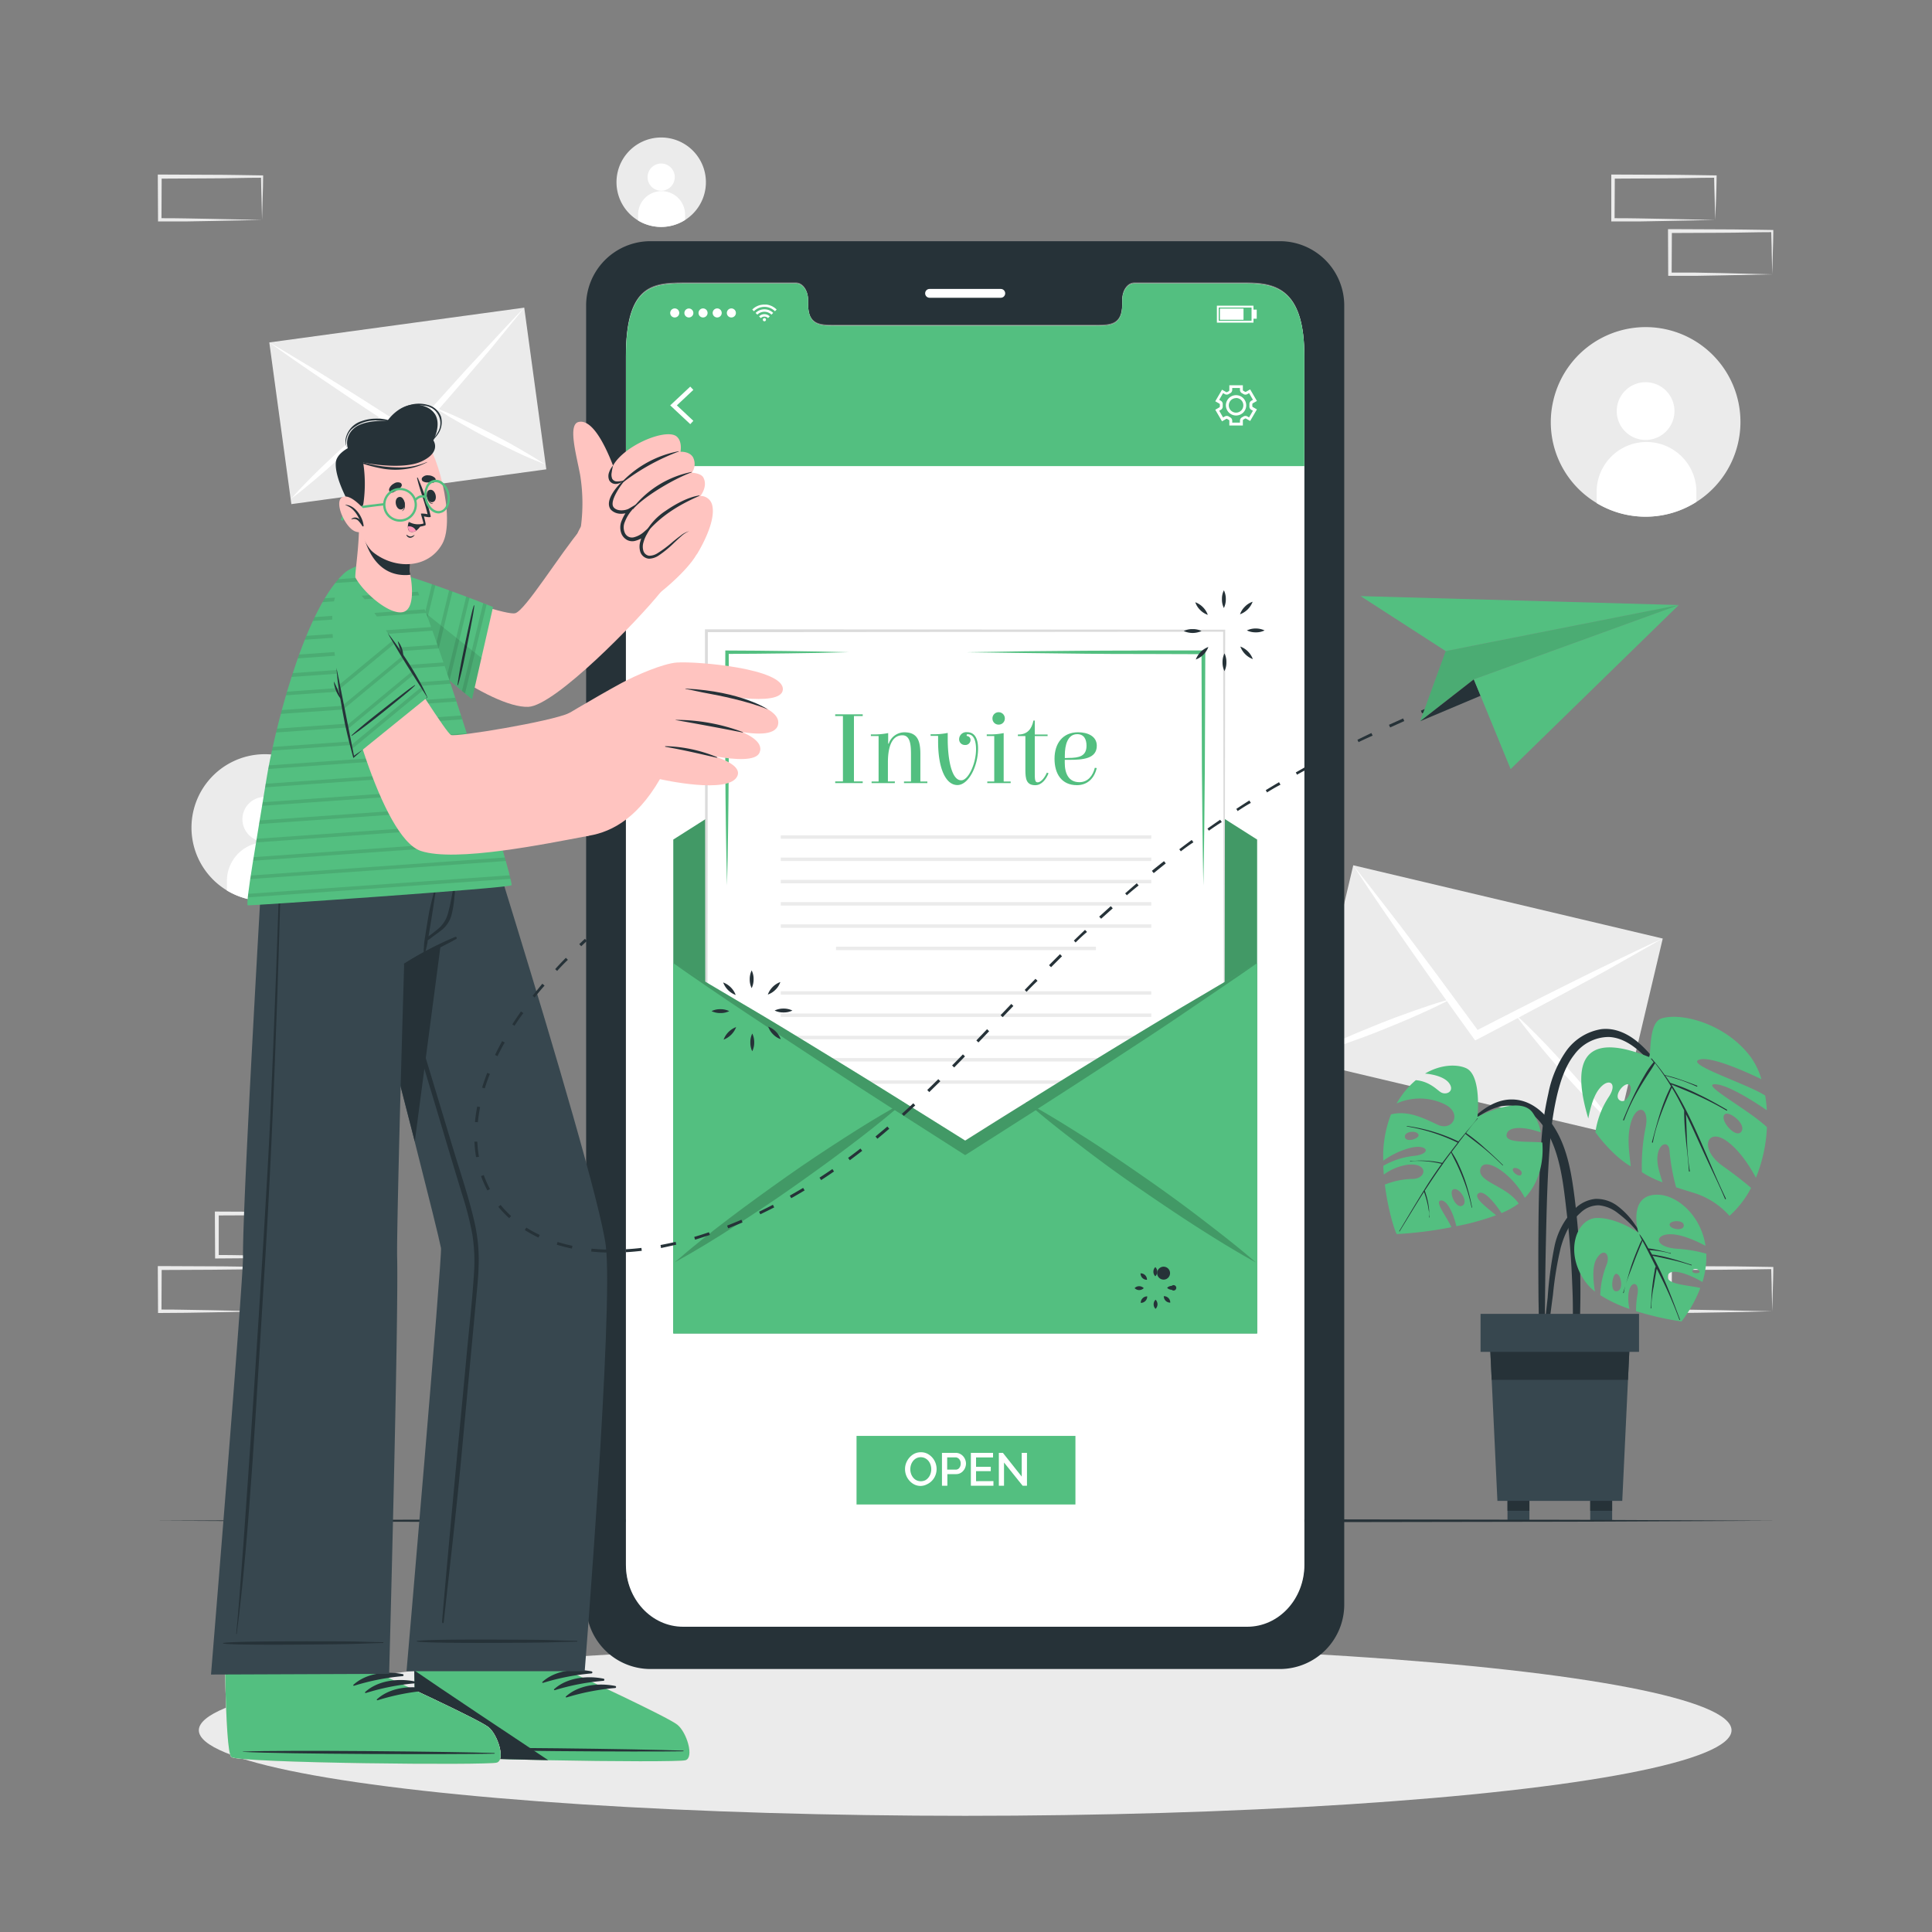 <svg xmlns="http://www.w3.org/2000/svg" viewBox="0 0 500 500"><rect x="0" y="0" width="500" height="500" fill="#808080" stroke="none"/><g id="freepik--background-complete--inject-80"><rect x="72.24" y="83.94" width="66.59" height="42.23" transform="translate(-13.23 15.22) rotate(-7.77)" style="fill:#ebebeb"></rect><path d="M135.68,79.64c-2.32,2.91-4.7,5.72-7,8.59s-4.76,5.65-7.15,8.45-5,5.82-7.52,8.7l-.23.28q-3.33,3.81-6.7,7.63l-.33.36-.41-.26c-2.84-1.85-5.66-3.7-8.49-5.57a2.49,2.49,0,0,1-.3-.19c-3.2-2.11-6.4-4.23-9.59-6.39s-6.1-4.12-9.14-6.21-6.07-4.21-9.08-6.4c3.13,1.8,6.23,3.71,9.33,5.57s6.21,3.8,9.31,5.74q5.16,3.21,10.32,6.53h0q3.87,2.46,7.73,5c2-2.29,4.07-4.58,6.12-6.84,0,0,0,0,0,0,2.73-3,5.45-6.06,8.2-9.06q3.69-4,7.42-8C130.67,84.88,133.14,82.21,135.68,79.64Z" style="fill:#fff"></path><path d="M98.89,107.41l-.07.08c-.3.34-.61.69-.92,1-1.46,1.62-3,3.19-4.52,4.73-1.88,1.89-3.82,3.72-5.78,5.54s-3.94,3.57-6,5.3-4.1,3.44-6.25,5c1.76-2,3.62-3.94,5.5-5.82s3.83-3.72,5.78-5.54,4-3.59,6-5.32c1.62-1.38,3.27-2.75,5-4.05.39-.31.79-.6,1.19-.9Z" style="fill:#fff"></path><path d="M141,120.16c-2.5-1-4.95-2-7.36-3.17s-4.81-2.32-7.19-3.51-4.73-2.48-7-3.8c-1.89-1.06-3.77-2.16-5.6-3.33l-1.18-.75-.08-.06.1,0,1.39.56c2,.79,3.93,1.67,5.87,2.57,2.43,1.12,4.81,2.31,7.18,3.52s4.73,2.47,7,3.79S138.8,118.68,141,120.16Z" style="fill:#fff"></path><rect x="358.14" y="217.64" width="52.2" height="82.31" transform="translate(43.9 573.09) rotate(-76.68)" style="fill:#ebebeb"></rect><path d="M430.3,242.87c-4,2.33-8,4.51-11.94,6.79s-8,4.4-12,6.56q-6.27,3.39-12.54,6.69l-.39.23L382.31,269l-.54.26-.36-.48q-3.68-5.08-7.31-10.2c-.09-.11-.18-.23-.26-.35-2.76-3.86-5.51-7.72-8.23-11.63-2.6-3.71-5.19-7.47-7.77-11.23s-5.13-7.56-7.63-11.42c2.81,3.47,5.53,7.05,8.29,10.58s5.48,7.13,8.18,10.75q4.51,6,9,12.12s0,0,0,0l6.72,9.15c3.35-1.73,6.73-3.48,10.09-5.17,0,0,0,0,0,0q6.73-3.43,13.49-6.8,6-3,12.11-5.93C422.2,246.69,426.24,244.71,430.3,242.87Z" style="fill:#fff"></path><path d="M375.53,258.55l-.12.06-1.51.77c-2.41,1.22-4.85,2.36-7.32,3.44-3,1.34-6.06,2.59-9.12,3.82s-6.14,2.37-9.26,3.46-6.24,2.14-9.44,3c2.94-1.56,5.93-2.94,8.94-4.28s6.07-2.59,9.12-3.82,6.15-2.38,9.27-3.47c2.48-.88,5-1.72,7.53-2.46l1.77-.51Z" style="fill:#fff"></path><path d="M418.47,292c-2.46-2.22-4.8-4.56-7.08-6.93s-4.52-4.8-6.73-7.25-4.36-4.95-6.44-7.5c-1.71-2.07-3.39-4.17-5-6.34q-.53-.69-1-1.38a1,1,0,0,0-.08-.11.48.48,0,0,0,.11.09l1.35,1.26c1.94,1.8,3.79,3.68,5.63,5.57,2.3,2.37,4.51,4.81,6.72,7.26s4.35,4.95,6.44,7.5S416.55,289.29,418.47,292Z" style="fill:#fff"></path><path d="M82.59,325.25l-13.12.28-6.66.11c-2.23.05-4.47,0-6.7.05h-.44v-.45l-.06-11.19v-.5h.5l13.24.06c4.42,0,8.83.11,13.24.17h.28v.27c0,1.9-.09,3.79-.13,5.65Zm0,0-.14-5.66c0-1.86-.11-3.7-.13-5.53l.27.27c-4.41.05-8.82.16-13.24.17l-13.24.06.5-.5,0,11.19-.45-.45c2.18,0,4.36,0,6.55.06l6.58.11Z" style="fill:#ebebeb"></path><path d="M67.82,339.36l-13.12.28-6.66.11c-2.23.05-4.47,0-6.7.05H40.9v-.45l-.06-11.19v-.5h.5l13.24.06c4.41,0,8.83.11,13.24.17h.28v.27c0,1.9-.08,3.79-.13,5.65Zm0,0-.14-5.66c-.05-1.86-.11-3.7-.13-5.53l.27.27c-4.41.05-8.83.16-13.24.17l-13.24.06.5-.5-.05,11.19-.45-.45c2.18,0,4.36,0,6.55.06l6.58.11Z" style="fill:#ebebeb"></path><path d="M283.17,199.57l-13.12.28-6.66.11c-2.23,0-4.47,0-6.7.06h-.44v-.45l-.06-11.19v-.5h.5l13.24.06c4.42,0,8.83.12,13.24.17h.28v.27c0,1.9-.09,3.79-.14,5.66Zm0,0-.14-5.65c0-1.87-.11-3.71-.13-5.54l.27.27c-4.41.06-8.82.16-13.24.17l-13.24.06.5-.5-.05,11.19-.45-.44c2.18,0,4.36,0,6.55.05l6.58.11Z" style="fill:#ebebeb"></path><path d="M268.4,213.68l-13.12.28-6.66.11c-2.23.05-4.47,0-6.7.06h-.44v-.45l-.06-11.19V202h.5l13.24.06c4.41,0,8.83.12,13.24.17h.28v.27c0,1.9-.08,3.79-.13,5.65Zm0,0-.14-5.65c-.05-1.87-.11-3.71-.13-5.54l.27.27c-4.41.06-8.83.16-13.24.17l-13.24.06.5-.5,0,11.19-.45-.44c2.18,0,4.36,0,6.55,0l6.58.11Z" style="fill:#ebebeb"></path><path d="M253.69,199.57l-13.13.28-6.66.11c-2.22,0-4.46,0-6.69.06h-.45v-.45l0-11.19v-.5h.5l13.24.06c4.41,0,8.82.12,13.24.17H254v.27c0,1.9-.09,3.79-.13,5.66Zm0,0-.14-5.65c-.05-1.87-.12-3.71-.14-5.54l.28.27c-4.42.06-8.83.16-13.24.17l-13.24.06.5-.5-.06,11.19-.44-.44c2.18,0,4.35,0,6.54.05l6.58.11Z" style="fill:#ebebeb"></path><path d="M458.66,339.36l-13.13.28-6.66.11c-2.22.05-4.46,0-6.69.05h-.45v-.45l-.05-11.19v-.5h.5l13.24.06c4.41,0,8.83.11,13.24.17h.27v.27c0,1.9-.08,3.79-.13,5.65Zm0,0-.14-5.66c0-1.86-.12-3.7-.13-5.53l.27.27c-4.41.05-8.83.16-13.24.17l-13.24.06.5-.5-.06,11.19-.44-.45c2.18,0,4.36,0,6.54.06l6.58.11Z" style="fill:#ebebeb"></path><path d="M443.89,56.92l-13.13.27-6.66.12c-2.22,0-4.46,0-6.69,0H417v-.44l0-11.19v-.51h.51l13.24.06c4.41,0,8.82.11,13.24.16h.27v.27c0,1.89-.09,3.78-.13,5.65Zm0,0-.14-5.66c-.05-1.86-.12-3.7-.14-5.53l.28.27c-4.42,0-8.83.16-13.24.16l-13.24.07.5-.5-.06,11.19-.44-.45c2.18,0,4.35,0,6.54.05l6.58.12Z" style="fill:#ebebeb"></path><path d="M458.66,71l-13.13.27-6.66.12c-2.22,0-4.46,0-6.69,0h-.45V71l-.05-11.19v-.51h.5l13.24.06c4.41,0,8.83.11,13.24.16h.27v.27c0,1.89-.08,3.78-.13,5.65Zm0,0-.14-5.66c0-1.86-.12-3.7-.13-5.53l.27.27c-4.41,0-8.83.16-13.24.16l-13.24.06.5-.49L432.62,71l-.44-.45c2.18,0,4.36,0,6.54,0l6.58.12Z" style="fill:#ebebeb"></path><path d="M67.82,56.92l-13.12.27L48,57.31c-2.23,0-4.47,0-6.7,0H40.9v-.44l-.06-11.19v-.51h.5l13.24.06c4.41,0,8.83.11,13.24.16h.28v.27c0,1.89-.08,3.78-.13,5.65Zm0,0-.14-5.66c-.05-1.86-.11-3.7-.13-5.53l.27.27c-4.41,0-8.83.16-13.24.16l-13.24.07.5-.5-.05,11.19-.45-.45c2.18,0,4.36,0,6.55.05l6.58.12Z" style="fill:#ebebeb"></path><path d="M413.26,130.21A24.53,24.53,0,1,0,402,103.65,24.36,24.36,0,0,0,413.26,130.21Z" style="fill:#ebebeb"></path><path d="M418.41,106.47a7.47,7.47,0,1,0,7.38-7.55A7.47,7.47,0,0,0,418.41,106.47Z" style="fill:#fff"></path><path d="M413.22,127.13l0,3.08a24.51,24.51,0,0,0,25.8-.32l0-3.07a12.91,12.91,0,0,0-25.81.31Z" style="fill:#fff"></path><path d="M58.75,230.46a19,19,0,0,0,20-.24,19,19,0,1,0-20,.24Z" style="fill:#ebebeb"></path><path d="M62.74,212.09a5.78,5.78,0,1,0,5.71-5.85A5.78,5.78,0,0,0,62.74,212.09Z" style="fill:#fff"></path><path d="M58.73,228.08l0,2.38a19,19,0,0,0,20-.24l0-2.38a10,10,0,0,0-20,.24Z" style="fill:#fff"></path><path d="M165.16,57.07a11.53,11.53,0,0,0,12.16-.15,11.57,11.57,0,1,0-12.16.15Z" style="fill:#ebebeb"></path><path d="M167.59,45.88a3.52,3.52,0,1,0,3.48-3.56A3.53,3.53,0,0,0,167.59,45.88Z" style="fill:#fff"></path><path d="M165.14,55.62l0,1.45a11.53,11.53,0,0,0,12.16-.15l0-1.45a6.08,6.08,0,0,0-12.16.15Z" style="fill:#fff"></path></g><g id="freepik--Shadow--inject-80"><ellipse cx="249.79" cy="447.79" rx="198.33" ry="22.14" style="fill:#ebebeb"></ellipse></g><g id="freepik--Plant--inject-80"><path d="M398.87,295.88A79.43,79.43,0,0,1,400.71,283,28.8,28.8,0,0,1,405.33,272a13.88,13.88,0,0,1,9.06-5.65c3.55-.43,6.88,1.15,9.53,3.39,3.29,2.76,5.81,6.43,8.17,10a120.84,120.84,0,0,1,7.06,12.36.12.12,0,0,1-.21.11,77.94,77.94,0,0,0-6.31-10.33,65.23,65.23,0,0,0-7.27-8.8c-2.44-2.38-5.53-4.6-9.06-4.71a11.13,11.13,0,0,0-8.86,4.56c-2.37,3-3.57,6.81-4.47,10.49a78.61,78.61,0,0,0-1.82,12.31c-.69,8.52-.88,17.09-1.07,25.64q-.16,7.25-.22,14.5l-.06,7.35a45.27,45.27,0,0,1-.28,7.09c-.08.48-.86.43-.94,0a41.86,41.86,0,0,1-.33-6.72q0-3.48-.08-7-.06-6.78-.05-13.55C398.15,314,398.26,304.92,398.87,295.88Z" style="fill:#263238"></path><path d="M411.05,289.46c.45-2.41,1.26-5.55,2.64-7.42,2.46-3.35,5.13-1.89,2.67,1.82a22.28,22.28,0,0,0-3.47,9.16s4.15,5.92,9.15,8.84c-.21-2.28-.85-5.78-.41-9.16,1-7.32,5.39-6.91,4.29-1.09a50.14,50.14,0,0,0-1,11.75,25,25,0,0,0,5.35,2.62c-.29-.84-.59-1.86-.93-3.1-1.77-6.56,2.6-8.6,2.74-4.91a52,52,0,0,0,1.7,9.3c2.4.81,4.39,1.36,5.61,1.79a20.45,20.45,0,0,1,8.2,5.6,25.46,25.46,0,0,0,5.59-7.23c-1.53-1.32-3.94-3.27-7.3-5.64-6.29-4.44-4.1-10.05.89-6.56,3.6,2.51,6.39,7.18,7.66,9.57a39.13,39.13,0,0,0,2.85-13.1c-4.94-4.64-17.16-11.1-13.48-11.1,3.32,0,10.73,4.86,13.45,6.74a32.89,32.89,0,0,0-.42-3.81c-4.65-3-19.77-7.79-17.36-9.16,2.65-1.5,13.2,3.39,16.39,4.93a19.09,19.09,0,0,0-2.8-5.78c-6.43-8.61-18-11.58-23.08-9.94-3.58,1.16-2.53,10.25-3.3,9.94C412.3,267.73,405.76,271.82,411.05,289.46Zm35.24-1c1-1.23,5.74,2.39,4.38,4.38S445,290,446.29,288.46Zm-24.65-7.74c1.24.79-.59,5.37-2.51,4C417.5,283.52,420.39,279.92,421.64,280.72Z" style="fill:#53BF80"></path><path d="M423.52,282.12c.65-1.28,1.33-2.56,2.07-3.79a21.9,21.9,0,0,1,2.37-3.44c-.2-.26-.4-.51-.61-.76s.06-.24.15-.14c.24.27.47.55.7.83a.19.19,0,0,1,.1.12c.89,1.06,1.73,2.16,2.53,3.28a37.53,37.53,0,0,1,4.17,1.21c1.41.47,2.81,1,4.18,1.54.15.06.07.3-.07.23-1.36-.6-2.73-1.18-4.14-1.65s-2.69-.8-4-1.18c.44.62.87,1.24,1.29,1.88a49.23,49.23,0,0,1,7.38,3c2.5,1.18,4.9,2.56,7.29,3.94.13.08,0,.29-.13.21a81.43,81.43,0,0,0-7.25-3.75c-2.31-1.08-4.7-2-7-3,5.87,9.16,9.4,19.73,14.1,29.52.07.15-.15.26-.21.12-1.44-3.43-3.09-6.78-4.66-10.15-1.4-3-2.77-6.08-4.18-9.12-.41-.88-.84-1.77-1.27-2.65.26,4.89.16,9.87,1,14.71a.12.12,0,1,1-.24,0c-.34-5.23-1.26-10.37-1.23-15.63,0,0,0-.05,0-.07-1-2-2-4-3.2-5.89-1.95,4.58-4,9.23-4.9,14.15,0,.15-.27.08-.23-.08,1.32-4.93,2.55-9.86,4.92-14.42a55.48,55.48,0,0,0-4.13-6c-.66,1.22-1.49,2.37-2.23,3.53s-1.44,2.28-2.11,3.45a49.66,49.66,0,0,0-3.67,7.77c-.06.14-.3.07-.24-.08C421.1,287.28,422.24,284.66,423.52,282.12Z" style="fill:#263238"></path><path d="M377.24,293.27c3.76-3.78,8.14-8.74,14-8.73,5.62,0,9.75,4.53,12.13,9.2,2.48,4.88,3.38,10.41,4.08,15.79a190.76,190.76,0,0,1,1.49,19.41c.1,3.6.09,7.21,0,10.81a71.22,71.22,0,0,1-.83,10.92c-.1.58-1,.6-1.07,0-.17-3-.05-6.08,0-9.12s0-6-.14-9c-.22-6.05-.66-12.09-1.37-18.1-.62-5.25-1.12-10.64-2.69-15.71-1.41-4.58-4.07-9.81-8.71-11.82-6.32-2.74-12.5,2.27-16.65,6.5C377.32,293.53,377.13,293.38,377.24,293.27Z" style="fill:#263238"></path><path d="M358,301.71h0c0,.77.08,1.53.13,2.28a13.66,13.66,0,0,1,6.17-2.56c5.35-.57,5,3.5,1.44,3.67a20.29,20.29,0,0,0-7.34,1.47c.87,7.06,2.81,12.74,3.11,12.81a103.36,103.36,0,0,0,14.13-1.78c-1.33-2.84-4.36-6.6-2.82-6.9s3.23,3,4.09,6.64a66.56,66.56,0,0,0,10.27-2.83c-2.35-2-6-4.57-4.59-5.65s4.27,2.49,6,5.08a20.57,20.57,0,0,0,4.44-2.47c-3.17-4.66-10.89-5.61-9.88-9s8.23,1.3,11.48,7.53c3.81-4,4.92-9.54,4.52-14.32-3.32-.39-9.7.31-9.24-2.07s5.08-1.93,8.85-.54a13.22,13.22,0,0,0-2.21-5.25c-3.5-4.49-14.18,1.22-14.18,1.22s1.14-10.73-2.93-12.59c-2.34-1.06-6.48-1.05-10.64,1.39,2.33.2,5.15.93,6.28,2.55,1.45,2.06-.84,3.19-2.29,2.23-1-.67-2.93-2.79-6.38-3.07a21,21,0,0,0-3.85,4.26c-.4.56-.76,1.14-1.13,1.78a14.66,14.66,0,0,1,12.5.22c4.63,2.3,2,7.11-1.94,5.24s-7.77-3.7-12-2.65a29.82,29.82,0,0,0-2,12,20.72,20.72,0,0,1,6.85-3.29c4.6-1.21,6,1.54.94,2.05A20.26,20.26,0,0,0,358,301.71Zm5.6-7.39c-.32-1.49,2.95-1.92,3.49-.71C367.55,294.64,363.92,295.81,363.61,294.32Zm27.92,8.26c.31-.82,2.49.11,2.29,1.12C393.55,305.06,391.23,303.39,391.53,302.58Zm-15.41,5.23c1.59-.64,4.07,3.32,2.34,4.22S374.82,308.33,376.12,307.81Z" style="fill:#53BF80"></path><path d="M362.14,318.58c2.4-4,4.77-8,7.29-12,1.17-1.83,2.4-3.63,3.67-5.39l-.57-.13-.95-.19c-.74-.13-1.48-.23-2.23-.31s-1.4-.11-2.1-.12a11.29,11.29,0,0,0-2.25.12c-.09,0-.11-.12,0-.12.75,0,1.52-.06,2.27-.08s1.45,0,2.18.06,1.36.11,2,.21c.38.06.75.12,1.12.2a5.32,5.32,0,0,1,.67.14q2-2.69,4-5.25a47.51,47.51,0,0,0-13.12-4.19c-.08,0-.05-.13,0-.12a44.22,44.22,0,0,1,13.31,4c.77-.94,1.54-1.88,2.32-2.81s1.79-2.06,2.58-3.17c.05-.07.15,0,.09.07a47.78,47.78,0,0,0-3,3.72s0,0,0,0a46,46,0,0,1,4.88,3.92q2.4,2.12,4.67,4.38c0,.05,0,.14-.09.08q-2.24-2.22-4.66-4.25c-1.62-1.34-3.33-2.58-5-3.91,0,0,0,0,0,0-.37.5-.74,1-1.12,1.47l-.56.74,0,.05c-.63.81-1.25,1.63-1.86,2.44a20.23,20.23,0,0,1,1.85,3.35c.54,1.13,1,2.3,1.44,3.47a51.44,51.44,0,0,1,2,7.52c0,.07-.11.11-.12,0a43.81,43.81,0,0,0-2.18-7.36c-.47-1.23-1-2.43-1.55-3.62s-1.1-2.12-1.57-3.22c-.53.71-1.07,1.43-1.6,2.16-.15.21-.29.42-.45.63,0,.05,0,.11-.05.11h0c-1.65,2.3-3.22,4.66-4.74,7a2.16,2.16,0,0,1,.2.52c.1.29.19.58.28.87.17.59.31,1.19.42,1.79s.18,1.13.24,1.71a15.68,15.68,0,0,0,.14,1.94c0,.09-.13.1-.12,0a6.15,6.15,0,0,0-.13-1.81c-.09-.62-.2-1.24-.35-1.85s-.27-1.1-.44-1.64c-.08-.27-.17-.54-.26-.81s-.12-.29-.17-.44c-.71,1.12-1.42,2.24-2.11,3.37-1.38,2.25-2.75,4.5-4.13,6.74C362.25,318.79,362.07,318.69,362.14,318.58Z" style="fill:#263238"></path><path d="M399.12,349.37c.07-2.27.43-4.56.67-6.82l.75-6.81a101.64,101.64,0,0,1,1.75-13.14,19.15,19.15,0,0,1,5.35-9.83,8.76,8.76,0,0,1,5.24-2.5,9.08,9.08,0,0,1,5.57,1.72,19.6,19.6,0,0,1,4.68,4.93,49.4,49.4,0,0,1,3.65,5.93c0,.08-.08.12-.13,0a30.35,30.35,0,0,0-7.89-8.85,9.39,9.39,0,0,0-5-2.07A6.74,6.74,0,0,0,409,313.9c-2.65,2.31-4.18,5.7-5.09,9a90.6,90.6,0,0,0-2,12.14c-.32,2.4-.63,4.81-.94,7.21s-.52,4.85-1,7.21A.4.4,0,0,1,399.12,349.37Z" style="fill:#263238"></path><path d="M410.3,331.72a12.81,12.81,0,0,0,2.47,2.53c-.37-2.22-.82-6.16.3-8.26,1.73-3.26,3.79-1.63,2.76,1.2a23,23,0,0,0-1.68,8,35,35,0,0,0,7.55,3.56,12.57,12.57,0,0,1-.25-3.88c.35-3.49,3-3.42,2.32.2a22,22,0,0,0-.36,4.26A79.21,79.21,0,0,0,435.17,342a34.6,34.6,0,0,0,4.87-8.67c-2.83-.71-8.57-.87-8.45-2.89.16-2.73,5.72-.63,9,1.35a22,22,0,0,0,1-7.34,36.94,36.94,0,0,0-7.82-1.29c-5.84-.51-5.55-3.82-1.32-3.74,3.12.06,7.07,2,8.94,3-1.22-7.94-7.28-13-12.13-13.22C421.05,308.84,424,319,424,319s-5.53-3.89-10.75-3.79S404.72,324,410.3,331.72ZM432.1,317c-.18-1.14,3.47-1.42,3.65,0C436,318.73,432.29,318.2,432.1,317ZM438,329c-.08-.75,1.49-.88,1.85.06C440.06,329.63,438,329.69,438,329Zm-19.61.69c1.23.17,1.93,4.57-.18,4.49C416.56,334.07,417.32,329.5,418.36,329.65Z" style="fill:#53BF80"></path><path d="M420.07,334.54c.2-.55.38-1.11.55-1.67-.16.57-.3,1.14-.4,1.71C420.2,334.69,420,334.64,420.07,334.54Z" style="fill:#263238"></path><path d="M422.22,327.47c.38-1.13.81-2.25,1.25-3.35.24-.59.48-1.18.74-1.76a7.43,7.43,0,0,1,.72-1.47,12.22,12.22,0,0,1-.66-1.43,0,0,0,0,1,.08,0,17.53,17.53,0,0,1,1.59,2.46c.23.39.44.78.66,1.17a12.76,12.76,0,0,1,1.38.21c.49.09,1,.19,1.46.3l1.45.34c.49.11,1,.27,1.45.35.12,0,.07.19,0,.15a8.82,8.82,0,0,0-1.53-.4c-.47-.1-.93-.18-1.41-.25s-.95-.13-1.43-.18l-1.08-.08c.2.34.4.68.59,1l.09.17a4.68,4.68,0,0,1,1.17.14l1.26.24c.85.19,1.7.39,2.54.63,1.77.49,3.51,1.06,5.25,1.63.1,0,0,.17-.06.14a50.1,50.1,0,0,0-5.27-1.46l-2.51-.56-1.26-.26a8,8,0,0,1-1-.22c.89,1.66,1.74,3.35,2.52,5.07,1.69,3.74,3.12,7.6,4.57,11.44,0,.1-.12.16-.15.07a105.78,105.78,0,0,0-4.86-11.2l-1-2-.09.4-.24,1.37c-.15.91-.31,1.82-.44,2.73a31.1,31.1,0,0,0-.66,5.67c0,.12-.18.11-.16,0a25.43,25.43,0,0,0,.2-2.76c.06-.95.13-1.91.24-2.86s.23-1.83.38-2.74l.24-1.37a2.6,2.6,0,0,1,.26-1l-1.44-2.87c-.45-.9-.91-1.8-1.38-2.69l-.62-1.14a11,11,0,0,1-.54,1.38l-.63,1.54c-.47,1.14-.91,2.29-1.34,3.44-.62,1.64-1.3,3.31-1.81,5C421.24,330.81,421.66,329.11,422.22,327.47Z" style="fill:#263238"></path><path d="M420.62,332.87l.12-.39Z" style="fill:#263238"></path><polygon points="385.47 344.95 386.05 357.1 387.53 388.42 419.84 388.42 421.32 357.1 421.89 344.95 385.47 344.95" style="fill:#37474f"></polygon><polygon points="385.47 344.95 386.05 357.1 421.32 357.1 421.89 344.95 385.47 344.95" style="fill:#263238"></polygon><rect x="383.18" y="340.04" width="41.01" height="9.83" transform="translate(807.36 689.9) rotate(180)" style="fill:#37474f"></rect><rect x="411.55" y="388.42" width="5.67" height="5.14" style="fill:#37474f"></rect><rect x="411.55" y="388.42" width="5.67" height="2.57" style="fill:#263238"></rect><rect x="390.14" y="388.42" width="5.67" height="5.14" style="fill:#37474f"></rect><rect x="390.14" y="388.42" width="5.67" height="2.57" style="fill:#263238"></rect></g><g id="freepik--Floor--inject-80"><polygon points="39.97 393.56 92.48 393.32 144.99 393.23 250 393.07 355.01 393.23 407.52 393.32 460.03 393.56 407.52 393.81 355.01 393.9 250 394.06 144.99 393.9 92.48 393.81 39.97 393.56" style="fill:#263238"></polygon></g><g id="freepik--Device--inject-80"><path d="M331.37,62.42H168.2a16.66,16.66,0,0,0-16.51,16.82V415.13a16.67,16.67,0,0,0,16.51,16.81H331.37a16.68,16.68,0,0,0,16.52-16.81V79.24A16.67,16.67,0,0,0,331.37,62.42Zm6.19,342.32c0,8.84-6.62,16-14.78,16h-146c-8.18,0-14.8-7.16-14.8-16V92c0-18,6.62-18.89,14.8-18.89h29.25c1.7,0,3.09,1.93,3.09,4.32v1c0,5.6,3.07,5.62,6.83,5.62h67.62c3.8,0,6.85,0,6.85-5.62v-1c0-2.39,1.37-4.32,3.1-4.32h29.24c8.16,0,14.78,2.39,14.78,18.89Z" style="fill:#263238"></path><path d="M337.57,92.24V405c0,8.84-6.62,16-14.78,16h-146c-8.18,0-14.8-7.15-14.8-16V92.24c0-18,6.62-18.89,14.8-18.89h29.25c1.7,0,3.09,1.94,3.09,4.33v1c0,5.61,3.07,5.63,6.83,5.63H283.6c3.8,0,6.85,0,6.85-5.63v-1c0-2.39,1.37-4.33,3.1-4.33h29.24C331,73.35,337.57,75.75,337.57,92.24Z" style="fill:#fff"></path><path d="M337.57,92.25v28.37H162V92.25c0-18,6.62-18.89,14.8-18.89h29.25c1.7,0,3.09,1.93,3.09,4.32v1c0,5.6,3.07,5.62,6.83,5.62H283.6c3.8,0,6.85,0,6.85-5.62v-1c0-2.39,1.37-4.32,3.1-4.32h29.24C331,73.36,337.57,75.75,337.57,92.25Z" style="fill:#53BF80"></path><path d="M259,77.06H240.56a1.14,1.14,0,0,1-1.13-1.14h0a1.14,1.14,0,0,1,1.13-1.14H259a1.14,1.14,0,0,1,1.14,1.14h0A1.14,1.14,0,0,1,259,77.06Z" style="fill:#fff"></path><g id="freepik--u5Zjqx--inject-80"><path d="M201,80.1l-.28.29a1.21,1.21,0,0,0-.16.16,3.85,3.85,0,0,0-5.45,0l-.15-.16-.28-.28h0l0,0,.36-.32a4.37,4.37,0,0,1,.82-.52,4.32,4.32,0,0,1,1.1-.37l.55-.07H198l.37,0a3.84,3.84,0,0,1,1,.24,3.26,3.26,0,0,1,.68.32,4.18,4.18,0,0,1,.65.45l.3.27Z" style="fill:#fff"></path><path d="M196,81.43l-.45-.44a3.11,3.11,0,0,1,1.82-.91,3.21,3.21,0,0,1,2.73.9l-.45.45a2.6,2.6,0,0,0-3.65,0Z" style="fill:#fff"></path><path d="M199.21,81.88l-.44.44a1.31,1.31,0,0,0-.94-.38,1.27,1.27,0,0,0-.93.39l-.45-.45A1.94,1.94,0,0,1,199.21,81.88Z" style="fill:#fff"></path><path d="M198.24,82.73a.41.41,0,1,1-.41-.4A.4.4,0,0,1,198.24,82.73Z" style="fill:#fff"></path></g><path d="M173.45,81a1.17,1.17,0,1,1,1.16,1.16A1.16,1.16,0,0,1,173.45,81Z" style="fill:#fff"></path><path d="M177.12,81a1.16,1.16,0,1,1,1.16,1.16A1.16,1.16,0,0,1,177.12,81Z" style="fill:#fff"></path><path d="M180.78,81a1.17,1.17,0,1,1,1.16,1.16A1.16,1.16,0,0,1,180.78,81Z" style="fill:#fff"></path><path d="M184.44,81a1.17,1.17,0,1,1,1.17,1.16A1.17,1.17,0,0,1,184.44,81Z" style="fill:#fff"></path><path d="M188.11,81a1.17,1.17,0,1,1,1.16,1.16A1.16,1.16,0,0,1,188.11,81Z" style="fill:#fff"></path><path d="M324.4,83.5h-9.47V79.11h9.47Zm-9-.48h8.5V79.59h-8.5Z" style="fill:#fff"></path><rect x="315.71" y="79.86" width="6.11" height="2.9" style="fill:#fff"></rect><rect x="324.4" y="80.13" width="0.84" height="2.35" style="fill:#fff"></rect><polygon points="178.64 109.77 173.45 104.91 178.64 100.05 179.44 100.9 175.17 104.91 179.44 108.91 178.64 109.77" style="fill:#fff"></polygon><path d="M321.65,110.12h-3.5V108.9a.28.28,0,0,0-.15-.24,3.64,3.64,0,0,1-.39-.23.29.29,0,0,0-.3,0l-1.05.61-1.75-3,1.06-.61a.3.3,0,0,0,.13-.26c0-.08,0-.15,0-.22s0-.15,0-.22a.31.31,0,0,0-.13-.27l-1.06-.61,1.75-3,1.05.61a.28.28,0,0,0,.29,0l.4-.22a.29.29,0,0,0,.15-.25V99.7h3.5v1.21a.29.29,0,0,0,.15.25,3.61,3.61,0,0,1,.39.22.3.3,0,0,0,.3,0l1.05-.61,1.75,3-1.06.6a.27.27,0,0,0-.13.27v.44a.26.26,0,0,0,.13.26l1.06.61-1.75,3-1.06-.61a.28.28,0,0,0-.29,0,3.64,3.64,0,0,1-.39.23.28.28,0,0,0-.15.24Zm-2.75-.75h2v-.47a1,1,0,0,1,.56-.91,3.37,3.37,0,0,0,.32-.19,1,1,0,0,1,1.08,0l.4.23,1-1.73-.41-.23a1,1,0,0,1-.5-1v-.37a1,1,0,0,1,.51-1l.4-.23-1-1.73-.4.23a1,1,0,0,1-1.08,0,1.65,1.65,0,0,0-.32-.18,1,1,0,0,1-.56-.92v-.46h-2v.46a1,1,0,0,1-.57.92,2.58,2.58,0,0,0-.32.18,1,1,0,0,1-1.07,0l-.41-.23-1,1.73.4.23a1,1,0,0,1,.51,1v.37a1,1,0,0,1-.51,1l-.4.23,1,1.73.41-.23a1,1,0,0,1,1.08,0,3.37,3.37,0,0,0,.32.19,1,1,0,0,1,.56.91Zm1-1.84a2.63,2.63,0,1,1,2.62-2.62A2.62,2.62,0,0,1,319.9,107.53Zm0-4.5a1.88,1.88,0,1,0,1.87,1.88A1.88,1.88,0,0,0,319.9,103Z" style="fill:#fff"></path><rect x="221.67" y="371.61" width="56.65" height="17.75" style="fill:#53BF80"></rect><path d="M238.3,384.56a3.65,3.65,0,0,1-1.66-.37,4.14,4.14,0,0,1-1.29-1,4.46,4.46,0,0,1-.84-1.39,4.61,4.61,0,0,1-.29-1.59,4.26,4.26,0,0,1,.31-1.63,4.58,4.58,0,0,1,.86-1.39,4.28,4.28,0,0,1,1.3-1,3.85,3.85,0,0,1,1.63-.35,3.69,3.69,0,0,1,1.67.37,4.34,4.34,0,0,1,1.28,1,4.5,4.5,0,0,1,.83,1.38,4.55,4.55,0,0,1,.29,1.58,4.49,4.49,0,0,1-.3,1.63,4.3,4.3,0,0,1-.86,1.37,4.08,4.08,0,0,1-1.3.95A3.74,3.74,0,0,1,238.3,384.56Zm-2.71-4.32a3.48,3.48,0,0,0,.19,1.16,3.13,3.13,0,0,0,.55,1,2.59,2.59,0,0,0,.85.69,2.68,2.68,0,0,0,2.28,0,2.64,2.64,0,0,0,.84-.72,3.05,3.05,0,0,0,.53-1,3.66,3.66,0,0,0,.18-1.13,3.5,3.5,0,0,0-.19-1.17,3.19,3.19,0,0,0-.55-1,2.69,2.69,0,0,0-.85-.68,2.54,2.54,0,0,0-2.26,0,2.77,2.77,0,0,0-.85.7,3.38,3.38,0,0,0-.54,1A3.67,3.67,0,0,0,235.59,380.24Z" style="fill:#fff"></path><path d="M243.78,384.5V376h3.58a2.36,2.36,0,0,1,1.06.24,2.77,2.77,0,0,1,.84.63,2.87,2.87,0,0,1,.54.89,2.75,2.75,0,0,1,.2,1,2.82,2.82,0,0,1-.19,1,2.6,2.6,0,0,1-.52.88,2.4,2.4,0,0,1-.81.63,2.25,2.25,0,0,1-1,.23h-2.3v3Zm1.35-4.16h2.22a1.14,1.14,0,0,0,.52-.12,1.06,1.06,0,0,0,.4-.33,1.76,1.76,0,0,0,.27-.51,2.08,2.08,0,0,0,.09-.63,1.67,1.67,0,0,0-.11-.65,1.48,1.48,0,0,0-.3-.5,1.34,1.34,0,0,0-.43-.32,1.17,1.17,0,0,0-.51-.11h-2.15Z" style="fill:#fff"></path><path d="M257.1,383.31v1.19h-5.84V376H257v1.19h-4.4v2.42h3.81v1.12H252.6v2.6Z" style="fill:#fff"></path><path d="M259.84,378.5v6H258.5V376h1.05l4.87,6.14V376h1.36v8.51h-1.12Z" style="fill:#fff"></path></g><g id="freepik--Invitation--inject-80"><polygon points="325.34 345.09 174.25 345.09 174.25 217.28 249.78 169.31 325.34 217.28 325.34 345.09" style="fill:#53BF80"></polygon><polygon points="325.34 345.09 174.25 345.09 174.25 217.28 249.78 169.31 325.34 217.28 325.34 345.09" style="opacity:0.2"></polygon><rect x="182.77" y="163.23" width="134.05" height="172.08" style="fill:#fff"></rect><path d="M316.82,335.31l-134,.23h-.24v-.23l-.14-172.08v-.37h.38l134,.1h.26v.27Zm0,0-.27-172.08.27.26-134,.11.37-.37L183,335.31l-.23-.24Z" style="fill:#dbdbdb"></path><path d="M311.43,269.4q.19,7.55.29,15.08c0,5,.15,10.06.15,15.09l.06,15.08-.06,15.09v.44h-.44c-5.26,0-10.52-.08-15.78-.14s-10.52-.17-15.78-.3c5.26-.13,10.52-.25,15.78-.3s10.52-.14,15.78-.14l-.44.44-.06-15.09.06-15.08c0-5,.1-10.06.15-15.09S311.3,274.43,311.43,269.4Z" style="fill:#53BF80"></path><path d="M188.15,229.14q-.19-7.54-.29-15.09c-.05-5-.15-10.05-.15-15.08l-.06-15.09.06-15.08v-.45h.44c5.26,0,10.52.08,15.78.14s10.52.17,15.78.3c-5.26.13-10.52.25-15.78.3s-10.52.14-15.78.14l.44-.44.06,15.08L188.59,199c0,5-.1,10.06-.15,15.08S188.28,224.11,188.15,229.14Z" style="fill:#53BF80"></path><path d="M249.87,168.8l15.39-.25,15.39-.14c5.13-.06,10.26,0,15.39-.07l15.39,0h.5v.5l-.05,15.08L311.81,199c-.08,10.06-.17,20.11-.38,30.17-.21-10.06-.3-20.11-.38-30.17L311,183.88l-.05-15.08.5.5L296,169.25c-5.13,0-10.26,0-15.39-.07L265.26,169Z" style="fill:#53BF80"></path><path d="M249.71,329.74c-10.26.19-20.52.29-30.78.36s-20.52.08-30.78.13h-.49v-.49l0-17.59.06-17.58.14-17.59.26-17.58.26,17.58.14,17.59.06,17.58,0,17.59-.49-.49c10.26.05,20.52,0,30.78.12S239.45,329.55,249.71,329.74Z" style="fill:#53BF80"></path><path d="M216.15,185.31v-.44h7.12v.44H221v16.92h2.27v.43h-7.12v-.43h2V185.31Z" style="fill:#53BF80"></path><path d="M231.57,202.66h-6v-.41h1.81V190.48h-2v-.41H226a18.55,18.55,0,0,0,3.86-.35v2.73H230a4.3,4.3,0,0,1,4.05-2.93c3.4,0,4.14,2.22,4.14,5.62v7.11H240v.41h-6.05v-.41h1.81v-6.73c0-2.22,0-5.23-2.22-5.23-3.12,0-3.75,3.89-3.75,7v4.95h1.81Z" style="fill:#53BF80"></path><path d="M252.6,193.9c0-1.91-.47-3.88-2.16-3.88-.17,0-.28.08-.28.24s.09.22.25.25a1,1,0,0,1,.77,1,1.33,1.33,0,0,1-1.45,1.29,1.47,1.47,0,0,1-1.51-1.51,1.86,1.86,0,0,1,2-1.81c2.27,0,2.9,2,2.9,4.27,0,4.52-2.46,9.42-5.34,9.42-3.12,0-5-4.52-5-11.2v-1.53h-1.94v-.41h.57a18.49,18.49,0,0,0,3.86-.35v1.67c0,4.54.85,10.59,3.48,10.59C250.55,202,252.6,197.68,252.6,193.9Z" style="fill:#53BF80"></path><path d="M259.75,202.25h1.81v.41h-6.05v-.41h1.8V190.48h-1.94v-.41h.57a18,18,0,0,0,3.81-.35Zm-1.31-17.93a1.6,1.6,0,0,1,1.61,1.62,1.58,1.58,0,0,1-1.61,1.59,1.56,1.56,0,0,1-1.59-1.59A1.58,1.58,0,0,1,258.44,184.32Z" style="fill:#53BF80"></path><path d="M267.8,199.79c0,1.86,0,2.68.74,2.68,1,0,2-1.56,2.39-2.52l.43.17c-.6,1.53-1.78,3.09-3.42,3.09-2.35,0-2.57-1.67-2.57-4v-8.71h-1.94v-.41h.19c2.21,0,3.42-1.42,3.83-3.61h.35v3.61h3.32v.41H267.8Z" style="fill:#53BF80"></path><path d="M283.85,193c0,3.36-3.61,3.64-7,3.64h-1.29v.79c0,2.74,1,5,3.78,5,2.24,0,3.5-1.72,4-3.72l.49.06c-.58,2.57-2.33,4.43-5.12,4.43-3.94,0-5.8-2.9-5.8-6.84s2.11-6.85,6.1-6.85C281.52,189.52,283.85,190.54,283.85,193Zm-7.31,3.15c2.71,0,4.65-.44,4.65-3.15,0-1.73-.68-3-2.41-3-2.51,0-3.2,2.9-3.2,5.42v.77Z" style="fill:#53BF80"></path><rect x="202.06" y="216.18" width="95.89" height="0.89" style="fill:#ebebeb"></rect><rect x="202.06" y="221.94" width="95.89" height="0.89" style="fill:#ebebeb"></rect><rect x="202.06" y="227.71" width="95.89" height="0.89" style="fill:#ebebeb"></rect><rect x="202.06" y="233.47" width="95.89" height="0.89" style="fill:#ebebeb"></rect><rect x="202.06" y="239.23" width="95.89" height="0.89" style="fill:#ebebeb"></rect><rect x="216.36" y="245" width="67.27" height="0.89" style="fill:#ebebeb"></rect><rect x="202.06" y="256.53" width="95.89" height="0.89" style="fill:#ebebeb"></rect><rect x="202.06" y="262.29" width="95.89" height="0.89" style="fill:#ebebeb"></rect><rect x="202.06" y="268.06" width="95.89" height="0.89" style="fill:#ebebeb"></rect><rect x="202.06" y="273.82" width="95.89" height="0.89" style="fill:#ebebeb"></rect><rect x="202.06" y="279.59" width="95.89" height="0.89" style="fill:#ebebeb"></rect><path d="M325.34,249.27v95.82H174.25V249.27c6.48,3.67,12.86,7.53,19.28,11.3s12.8,7.67,19.15,11.57q10.62,6.47,21.22,13.11l.22-.13c-.06,0-.11.11-.18.16q7.94,4.94,15.86,9.91c5.27-3.31,10.55-6.65,15.84-9.91-.07,0-.11-.12-.18-.16a1.2,1.2,0,0,0,.23.11q10.57-6.6,21.21-13.11,9.53-5.82,19.13-11.55C312.47,256.8,318.85,252.94,325.34,249.27Z" style="fill:#53BF80"></path><g style="opacity:0.2"><path d="M325.34,249.27c-6.11,4.29-12.32,8.39-18.47,12.61s-12.41,8.26-18.65,12.35q-9.78,6.39-19.59,12.68l-.59.41q-8.67,5.55-17.4,11.09l-.86.53-.84-.53q-8.72-5.54-17.38-11.11c-.2-.12-.41-.25-.61-.39q-9.84-6.3-19.61-12.71c-6.21-4.06-12.43-8.19-18.63-12.32s-12.36-8.32-18.46-12.61c6.48,3.67,12.86,7.53,19.28,11.3s12.8,7.67,19.15,11.57q10.62,6.47,21.22,13.11s0,0,0,0q7.94,4.94,15.86,9.91c5.27-3.31,10.55-6.65,15.84-9.91,0,0,0,0,.05,0q10.57-6.6,21.21-13.11,9.53-5.82,19.13-11.55C312.47,256.8,318.85,252.94,325.34,249.27Z"></path><path d="M234.12,285.12c-.06,0-.11.11-.18.16-.79.68-1.59,1.36-2.38,2-3.79,3.2-7.67,6.26-11.62,9.23-4.81,3.68-9.73,7.19-14.68,10.69s-10,6.83-15.06,10.1-10.26,6.46-15.59,9.39c4.58-4,9.35-7.76,14.16-11.41s9.75-7.2,14.68-10.69,10-6.85,15.09-10.12c4.06-2.61,8.19-5.17,12.41-7.58,1-.57,2-1.11,3-1.66Z"></path><path d="M325,326.71c-5.33-2.93-10.5-6.13-15.58-9.39s-10.1-6.68-15.09-10.1-9.87-7-14.68-10.69c-3.93-3-7.81-6-11.58-9.21l-2.4-2c-.07,0-.11-.12-.18-.16a1.2,1.2,0,0,0,.23.11c1,.57,2,1.11,2.94,1.68,4.23,2.41,8.33,5,12.42,7.58,5.1,3.27,10.09,6.67,15.06,10.12s9.87,7,14.68,10.69S320.39,322.69,325,326.71Z"></path></g></g><g id="freepik--Sparkles--inject-80"><path d="M316.74,157.35a4.85,4.85,0,0,1-.5-2.29,4.9,4.9,0,0,1,.5-2.29,5,5,0,0,1,.5,2.29A5.1,5.1,0,0,1,316.74,157.35Z" style="fill:#263238"></path><path d="M312.6,159.13a5,5,0,0,1-2-1.27,5,5,0,0,1-1.26-2,5.5,5.5,0,0,1,3.23,3.24Z" style="fill:#263238"></path><path d="M310.94,163.31a5.49,5.49,0,0,1-4.58,0,4.87,4.87,0,0,1,2.29-.5A5,5,0,0,1,310.94,163.31Z" style="fill:#263238"></path><path d="M312.72,167.44a5.53,5.53,0,0,1-3.25,3.24,5.53,5.53,0,0,1,3.25-3.24Z" style="fill:#263238"></path><path d="M316.9,169.1a5,5,0,0,1,.49,2.3,4.9,4.9,0,0,1-.5,2.29,5.16,5.16,0,0,1-.5-2.29A5.05,5.05,0,0,1,316.9,169.1Z" style="fill:#263238"></path><path d="M321,167.33a5.5,5.5,0,0,1,3.23,3.24,5.5,5.5,0,0,1-3.23-3.24Z" style="fill:#263238"></path><path d="M322.69,163.15a5.49,5.49,0,0,1,4.58,0,4.87,4.87,0,0,1-2.29.5A5.13,5.13,0,0,1,322.69,163.15Z" style="fill:#263238"></path><path d="M320.91,159a5.08,5.08,0,0,1,1.27-2,5,5,0,0,1,2-1.27,5.53,5.53,0,0,1-3.25,3.24Z" style="fill:#263238"></path><path d="M194.53,255.73a5,5,0,0,1-.5-2.3,5.16,5.16,0,0,1,.5-2.29,4.91,4.91,0,0,1,.5,2.3A5.16,5.16,0,0,1,194.53,255.73Z" style="fill:#263238"></path><path d="M190.4,257.5a5.48,5.48,0,0,1-3.24-3.24,5.55,5.55,0,0,1,3.24,3.24Z" style="fill:#263238"></path><path d="M188.73,261.68a5,5,0,0,1-2.29.5,5.13,5.13,0,0,1-2.29-.5,4.9,4.9,0,0,1,2.29-.5A5.1,5.1,0,0,1,188.73,261.68Z" style="fill:#263238"></path><path d="M190.51,265.81a5.55,5.55,0,0,1-3.24,3.24,5.55,5.55,0,0,1,3.24-3.24Z" style="fill:#263238"></path><path d="M194.69,267.48a5.1,5.1,0,0,1,.5,2.29,5,5,0,0,1-.51,2.29,5,5,0,0,1-.49-2.29A4.85,4.85,0,0,1,194.69,267.48Z" style="fill:#263238"></path><path d="M198.82,265.7a5.55,5.55,0,0,1,3.24,3.24,5,5,0,0,1-2-1.27A5.07,5.07,0,0,1,198.82,265.7Z" style="fill:#263238"></path><path d="M200.48,261.52a5.17,5.17,0,0,1,2.3-.5,5,5,0,0,1,2.29.51,5,5,0,0,1-2.3.49A4.9,4.9,0,0,1,200.48,261.52Z" style="fill:#263238"></path><path d="M198.71,257.39a5.48,5.48,0,0,1,3.24-3.24,5,5,0,0,1-1.27,2A5.07,5.07,0,0,1,198.71,257.39Z" style="fill:#263238"></path><path d="M299,330.3a1.6,1.6,0,0,1-.5-1.19,1.58,1.58,0,0,1,.5-1.18,1.66,1.66,0,0,1,.5,1.18A1.68,1.68,0,0,1,299,330.3Z" style="fill:#263238"></path><path d="M296.84,331.21a1.63,1.63,0,0,1-1.19-.48,1.66,1.66,0,0,1-.48-1.19,1.62,1.62,0,0,1,1.19.48A1.63,1.63,0,0,1,296.84,331.21Z" style="fill:#263238"></path><path d="M296,333.37a1.64,1.64,0,0,1-2.36,0,1.58,1.58,0,0,1,1.18-.5A1.64,1.64,0,0,1,296,333.37Z" style="fill:#263238"></path><path d="M296.9,335.5a1.66,1.66,0,0,1-.48,1.19,1.62,1.62,0,0,1-1.19.49,1.6,1.6,0,0,1,.48-1.19A1.62,1.62,0,0,1,296.9,335.5Z" style="fill:#263238"></path><path d="M299.06,336.36a1.68,1.68,0,0,1,.5,1.19,1.66,1.66,0,0,1-.5,1.18,1.6,1.6,0,0,1-.5-1.18A1.64,1.64,0,0,1,299.06,336.36Z" style="fill:#263238"></path><path d="M301.19,335.45a1.62,1.62,0,0,1,1.19.48,1.58,1.58,0,0,1,.48,1.19,1.66,1.66,0,0,1-1.19-.48A1.67,1.67,0,0,1,301.19,335.45Z" style="fill:#263238"></path><path d="M302.05,333.29a1.63,1.63,0,0,1,1.18-.5.7.7,0,1,1,0,1A1.68,1.68,0,0,1,302.05,333.29Z" style="fill:#263238"></path><path d="M301.13,331.16a1.67,1.67,0,1,1,1.19-.49A1.62,1.62,0,0,1,301.13,331.16Z" style="fill:#263238"></path></g><g id="freepik--Character--inject-80"><path d="M177.42,455.55c-2.25.72-66.26-.11-68.68-1.69-.93-.58-1.35-9.92-1.54-21.21v-.36c0-2.32-.07-4.72-.08-7.15,0-.33,0-.67,0-1l3.11-33.21,42.82.43-4.23,32.9,0,1.3-.26,6.81,0,.7s24.36,11.28,26.84,13.29S179.66,454.83,177.42,455.55Z" style="fill: rgb(255, 196, 192);"></path><path d="M177.42,455.55c-2.25.72-66.26-.11-68.68-1.69-.93-.58-1.35-9.92-1.54-21.21v-.36c0-2.32-.07-4.72-.08-7.15,0-.33,0-.67,0-1l41.7.12,0,1.3-.26,6.81,0,.7s24.36,11.28,26.84,13.29S179.66,454.83,177.42,455.55Z" style="fill:#ebebeb"></path><path d="M177.42,455.54c-1.15.38-18.54.34-35.54,0-3.42-.07-6.82-.14-10.06-.23-12.12-.33-22.14-.83-23.07-1.44s-1.34-9.66-1.53-20.74c0-.16,0-.32,0-.47s0-.25,0-.36h0l41.26.07,0,.71s24.36,11.27,26.83,13.29S179.67,454.83,177.42,455.54Z" style="fill:#53BF80"></path><path d="M176.73,453.06c-10.79-.41-54.34-1-65-.6-.09,0-.09.06,0,.06,10.69.64,54.24.9,65,.71C177,453.23,177,453.06,176.73,453.06Z" style="fill:#263238"></path><path d="M153.1,432.55c-4.23-.85-9.44-.27-12.72,2.72-.13.11,0,.29.18.25a59.77,59.77,0,0,1,12.52-2.44A.27.27,0,0,0,153.1,432.55Z" style="fill:#263238"></path><path d="M156.14,434.43c-4.23-.85-9.43-.26-12.72,2.72-.13.12,0,.3.18.26A59.26,59.26,0,0,1,156.12,435,.27.27,0,0,0,156.14,434.43Z" style="fill:#263238"></path><path d="M159.18,436.32c-4.23-.85-9.43-.26-12.72,2.72-.12.12,0,.29.18.25a59.88,59.88,0,0,1,12.52-2.43A.27.27,0,0,0,159.18,436.32Z" style="fill:#263238"></path><path d="M141.88,455.53c-3.42-.07-6.82-.14-10.06-.23-12.12-.33-22.14-.83-23.07-1.44s-1.34-9.66-1.53-20.74c0-.16,0-.32,0-.47s0-.25,0-.36h0C112.9,436.25,132.82,449.51,141.88,455.53Z" style="fill:#263238"></path><path d="M151.32,432.51H105.21S114.5,324.83,114.13,323c-.46-2.41-3.18-13.31-6.8-27.55-1.14-4.45-2.36-9.23-3.64-14.19-3.43-13.39-7.22-28-10.52-40.77-5-19.09-8.83-33.92-8.83-33.92h39.08S128,221,133.71,239.74c9.35,30.52,21.85,72.54,23.08,82.75C158.79,339,151.32,432.51,151.32,432.51Z" style="fill:#37474f"></path><path d="M149.27,424.64c-7-.14-5-.2-12.06-.27-3.44,0-26.09-.23-29.31.31a.07.07,0,0,0,0,.14c3.22.53,25.87.33,29.31.3,7-.07,5-.12,12.06-.27A.11.11,0,1,0,149.27,424.64Z" style="fill:#263238"></path><path d="M122.81,316.37c-1.51-6.67-3.77-13.2-5.74-19.74q-6-19.94-12.06-39.85-3-10-6.08-19.92c-1-3.34-2.06-6.7-3.11-10S93.63,220.3,92.7,217c-.38-1.34-.58-.6-.1,1.1,1,3.44,1.93,6.88,2.94,10.31q3,10.2,6,20.37,6,20.27,12.1,40.49,3,10.16,6.1,20.29a83.05,83.05,0,0,1,2.49,9.82,45,45,0,0,1,.41,10.5c-.44,7.05-1.26,14.09-1.91,21.13s-1.31,14.11-2,21.16q-2,21-3.86,42.1c-.16,1.78-.32,3.56-.46,5.34,0,.6.38.67.44.1,1.52-13.88,3.17-27.92,4.47-41.82s2.59-27.66,3.88-41.49c.33-3.47.7-6.95.7-10.44A43.56,43.56,0,0,0,122.81,316.37Z" style="fill:#263238"></path><path d="M119,206.52c-2.71,21-7.88,60.34-11.65,88.88-8.82-34.59-23-88.88-23-88.88Z" style="fill:#263238"></path><path d="M128.58,456.16c-2.25.74-66.26.14-68.68-1.43-.93-.58-1.39-9.92-1.62-21.21v-.35c-.06-2.33-.09-4.73-.11-7.16,0-.33,0-.66,0-1-.15-16.3,1-33.21,1-33.21l41.85.27L99.86,425l0,1.3-.24,6.81,0,.7S124,445,126.44,447,130.82,455.44,128.58,456.16Z" style="fill: rgb(255, 196, 192);"></path><path d="M128.58,456.16c-2.25.74-66.26.14-68.68-1.43-.93-.58-1.39-9.92-1.62-21.21v-.35c-.06-2.33-.09-4.73-.11-7.16,0-.33,0-.66,0-1l41.7,0,0,1.3-.24,6.81,0,.7S124,445,126.44,447,130.82,455.44,128.58,456.16Z" style="fill:#ebebeb"></path><path d="M128.58,456.16c-2.25.74-66.26.14-68.68-1.43-.93-.58-1.39-9.92-1.62-21.21v-.35l41.3-.08,0,.7S124,445,126.44,447,130.82,455.44,128.58,456.16Z" style="fill:#53BF80"></path><path d="M127.88,453.68c-10.79-.37-54.34-.83-65-.37-.08,0-.08.06,0,.07,10.69.6,54.24.7,65,.47C128.1,453.85,128.1,453.68,127.88,453.68Z" style="fill:#263238"></path><path d="M104.18,433.25c-4.24-.83-9.44-.23-12.71,2.77-.13.11,0,.29.17.25a60,60,0,0,1,12.52-2.48A.27.27,0,0,0,104.18,433.25Z" style="fill:#263238"></path><path d="M107.23,435.13c-4.24-.84-9.44-.23-12.72,2.76-.12.12,0,.3.18.26a59.14,59.14,0,0,1,12.51-2.49A.27.27,0,0,0,107.23,435.13Z" style="fill:#263238"></path><path d="M110.27,437c-4.23-.83-9.43-.23-12.71,2.77-.12.12,0,.29.18.25a59.75,59.75,0,0,1,12.51-2.48A.27.27,0,0,0,110.27,437Z" style="fill:#263238"></path><path d="M122.15,206.52s-.9,18.7-5.18,33.5c-.34,1.23-.71,2.43-1.11,3.59a68.56,68.56,0,0,0-11.26,5.79s-.46,15-.91,31.81c-.5,18.76-1,39.67-.91,44.11.4,16.6-2.07,107.87-2.07,107.87l-46.1.18s8.34-101.92,8.28-108c-.09-9.77,2.23-53,4-84.47,1.1-19.41,2-34.38,2-34.38Z" style="fill:#37474f"></path><path d="M99.13,425c-7-.12-5-.19-12.06-.22-3.45,0-26.1-.12-29.31.42-.07,0-.07.14,0,.15,3.22.52,25.86.22,29.31.18,7-.1,5-.15,12.06-.33A.1.1,0,0,0,99.13,425Z" style="fill:#263238"></path><path d="M72.78,213.2c-.84,25.72-1.74,51.44-2.89,77.14s-7.21,118.12-8.76,132.47c0,.09.13.13.14,0,3.36-25.51,5.23-63.27,6.88-88.94s2.77-51.38,3.65-77.09c.49-14.54.87-29.08,1.3-43.62C73.11,213,72.79,213,72.78,213.2Z" style="fill:#263238"></path><path d="M117.77,242.49a86,86,0,0,0-13.17,6.91.15.15,0,0,0,.13.27c4.45-2.16,9-4.24,13.31-6.64A.3.3,0,0,0,117.77,242.49Z" style="fill:#263238"></path><path d="M118,226.63c-.3,1.64-.7,3.26-1,4.89s-.58,3.09-1,4.6a7.85,7.85,0,0,1-2.15,3.85c-.59.56-1.26,1.05-1.89,1.56-.35.28-.72.54-1.08.82a6.45,6.45,0,0,0,.12-.66c.11-.62.22-1.24.32-1.86.23-1.38.46-2.76.67-4.15.41-2.72.79-5.46,1.36-8.15a.09.09,0,0,0-.17-.05c-.67,2.67-1.42,5.31-2,8-.29,1.32-1.32,7.83-1.37,8.29s-.09.95-.1,1.43a5.49,5.49,0,0,0,0,1.46c0,.12.17.1.22,0h0a5.81,5.81,0,0,0,.42-1.42c.12-.46.22-.93.31-1.41,0-.17,0-.34.07-.51.65-.39,1.24-.91,1.84-1.34s1.31-.93,1.92-1.44a7.41,7.41,0,0,0,2.34-3.66,26.25,26.25,0,0,0,.76-4.68c.21-1.85.36-3.71.62-5.55C118.22,226.57,118.05,226.52,118,226.63Z" style="fill:#263238"></path><path d="M96.89,156.53c7.34,10,30.25,26.77,39.83,26.4,6.93-.26,28.46-22.42,34.25-29.68,5.58-7-17.16-20.38-20.57-16.36-5.5,6.5-14.44,21.1-17.06,21.81-1.83.5-13.32-3.12-30.75-9.87C91.94,144.72,92.5,150.59,96.89,156.53Z" style="fill: rgb(255, 196, 192);"></path><path d="M180.29,143.47c-2.72,4.85-12.18,12.6-15.18,13.59s-16.7-14.65-16.08-17.83,11.06-18.81,16.33-20.94S183.12,138.44,180.29,143.47Z" style="fill: rgb(255, 196, 192);"></path><path d="M150.34,136.26a46,46,0,0,0-.21-13.42c-1-5.26-3.2-13-.39-13.63,5.76-1.37,11.12,17.81,11.12,17.81s1,8.85-4.58,10.71A5.85,5.85,0,0,1,150.34,136.26Z" style="fill: rgb(255, 196, 192);"></path><path d="M157.92,123.19c.09,3,3.51,1.15,3.51,1.15s-4.3,3.78-3,6.78,5.29.57,5.58.4c-.23.21-4.08,3.78-2.49,6.66s5.32,0,5.56-.22c-.16.25-2.13,3.69-.42,5.61,2.93,3.29,8.21-5.36,11.71-6.06,0,0,1.86,5.8,1.94,6,0,0,5.19-8.13,4-12.8a3.08,3.08,0,0,0-3.05-2.36s2-2.43.78-4.74c-.61-1.19-3-1.27-3-1.27a3.84,3.84,0,0,0,.31-4c-.94-1.59-3.24-1.42-3.24-1.42s.54-2.6-.95-3.92C172.11,110.31,157.72,116.88,157.92,123.19Z" style="fill: rgb(255, 196, 192);"></path><path d="M175.68,116.85a0,0,0,0,0,0-.08,27.34,27.34,0,0,0-14.42,7.65c-.12.13,0,.38.19.26A56.23,56.23,0,0,1,175.68,116.85Z" style="fill:#263238"></path><path d="M179,122.24c.06,0,0-.11,0-.1a25.73,25.73,0,0,0-15.21,9.32c-.13.17-.07.46.09.27C166.59,128.58,174.21,124,179,122.24Z" style="fill:#263238"></path><path d="M166.92,138.4c3.75-4.68,8.63-7.69,14.08-10.06.07,0,0-.12,0-.12-3,.44-6.31,2.31-8.76,4a15.81,15.81,0,0,0-5.45,6.06C166.7,138.36,166.84,138.5,166.92,138.4Z" style="fill:#263238"></path><path d="M161.33,124.33c-.14.15.24.19.1.35-.59.67-3.79,5-2.65,6.56.91,1.24,3.21.87,4,.38l2.08-1.23-1.53,1.88a10,10,0,0,0-1.61,2.77,3.51,3.51,0,0,0,0,2.89,2,2,0,0,0,2.28,1.13,6.21,6.21,0,0,0,2.7-1.45l2.17-1.88-1.43,2.47a9,9,0,0,0-.92,2.19,3.79,3.79,0,0,0,0,2.21,1.83,1.83,0,0,0,1.47,1.23,4,4,0,0,0,2.16-.65,31.1,31.1,0,0,0,4-3c.66-.53,1.31-1.06,2-1.56a6,6,0,0,1,2.23-1.16,6.61,6.61,0,0,0-2.09,1.34c-.63.55-1.24,1.12-1.85,1.7a27.39,27.39,0,0,1-3.92,3.23,4.72,4.72,0,0,1-2.56.86,2.58,2.58,0,0,1-2.24-1.74,4.58,4.58,0,0,1,0-2.74,10,10,0,0,1,1-2.45l.73.59a7,7,0,0,1-3.17,1.75,2.93,2.93,0,0,1-2-.26,3.35,3.35,0,0,1-1.36-1.41,4.45,4.45,0,0,1,0-3.66,10.67,10.67,0,0,1,1.82-3l.56.65c-1.08.59-3.6,1.28-5.26-.47C156.19,129.29,160.49,125.05,161.33,124.33Z" style="fill:#263238"></path><path d="M161.43,124.34a6.12,6.12,0,0,1-1.79.25,1.39,1.39,0,0,1-1.2-.69,2.8,2.8,0,0,1-.14-1.58,16.39,16.39,0,0,1,.36-1.83,4.67,4.67,0,0,0-1,1.68,2.76,2.76,0,0,0,0,2.11,1.88,1.88,0,0,0,.85.8,2.06,2.06,0,0,0,1.11.15A3.13,3.13,0,0,0,161.43,124.34Z" style="fill:#263238"></path><path d="M127.6,157.09l-5.44,23.85s-13.75-11.06-22.62-20.14-10.92-16.92,1.62-13.11S127.6,157.09,127.6,157.09Z" style="fill:#53BF80"></path><path d="M111.79,151.19l-4.19,17.3.79.71,4.28-17.7Zm4.44,1.58L111.57,172l.79.69,4.74-19.62Zm4.42,1.64-5.1,21,.79.67,5.18-21.38Zm4.41,1.68-5.5,22.72.79.66,5.58-23Z" style="fill:#030402;opacity:0.1"></path><path d="M122.61,156.73c-.53,1.68-.87,3.43-1.25,5.15s-.73,3.38-1.08,5.07c-.71,3.42-1.43,6.83-1.87,10.3,0,.1.11.12.14,0,1-3.36,1.63-6.78,2.33-10.21.34-1.69.68-3.38,1-5.08s.7-3.47.87-5.23A.07.07,0,0,0,122.61,156.73Z" style="fill:#263238"></path><path d="M124.59,170.27l-2.43,10.66s-13.75-11.05-22.62-20.13c-7.06-7.23-9.8-13.67-4.3-14.08Z" style="opacity:0.1"></path><path d="M64.11,234.3c.16.16,67.71-4.46,68.27-5.2.79-1-20.58-69.67-25.94-79.75-2.29-4.3-13.21-4.92-17.52-.86-10.81,10.17-18.34,43-19.92,52.89C66.38,217.62,63.5,233.7,64.11,234.3Z" style="fill:#53BF80"></path><path d="M106.52,149.49l-19.78,1.4c.28-.34.55-.67.83-1l18.35-1.3a4,4,0,0,1,.52.75A1,1,0,0,0,106.52,149.49Zm1.62,3.65-24.08,1.7c-.2.32-.39.65-.57,1l25-1.77C108.38,153.73,108.26,153.43,108.14,153.14Zm1.77,4.56-28.47,2-.45,1,29.26-2.07C110.14,158.31,110,158,109.91,157.7Zm1.67,4.58-32.29,2.28-.39,1,33-2.34C111.8,162.88,111.69,162.58,111.58,162.28Zm1.61,4.58-35.76,2.53c-.12.32-.23.64-.34,1l36.42-2.58C113.4,167.46,113.3,167.16,113.19,166.86Zm1.57,4.58-39,2.76c-.11.31-.21.63-.31,1l39.6-2.81C115,172.05,114.87,171.74,114.76,171.44ZM116.3,176l-42,3c-.1.32-.19.63-.28.95l42.6-3C116.51,176.63,116.41,176.33,116.3,176Zm1.52,4.58-44.88,3.18c-.09.32-.18.64-.26,1l45.45-3.21C118,181.22,117.93,180.92,117.82,180.61Zm1.5,4.59L71.7,188.57c-.08.32-.15.64-.23,1l48.15-3.41Zm1.49,4.59-50.23,3.55c-.07.32-.14.64-.2.95l50.72-3.59C121,190.4,120.9,190.09,120.81,189.79Zm1.47,4.59-52.69,3.73c-.07.33-.13.64-.18.94l53.15-3.76C122.46,195,122.37,194.68,122.28,194.38Zm1.44,4.6-55,3.89-.15.93,55.4-3.92C123.91,199.58,123.82,199.28,123.72,199Zm1.44,4.59L68,207.62l-.15.93,57.6-4.08Q125.3,204,125.16,203.57Zm1.41,4.59-59.37,4.2c0,.31-.1.63-.16.94l59.81-4.23C126.76,208.77,126.66,208.47,126.57,208.16Zm1.39,4.6-61.55,4.35-.15.94,62-4.39C128.15,213.36,128.06,213.06,128,212.76Zm1.37,4.59-63.69,4.51-.15.94,64.11-4.54Zm1.33,4.6-65.77,4.66c0,.32-.09.63-.14.93l66.17-4.68C130.83,222.57,130.75,222.27,130.66,222Zm1.24,4.61-67.67,4.79c0,.34-.07.65-.1.93l68-4.81C132.07,227.2,132,226.9,131.9,226.56Z" style="fill:#030402;opacity:0.1"></path><path d="M87.14,166.08c1.45,12.51,11.61,50.73,21.76,54.14,9,3,32.5-1.87,43.2-3.87,3.9-.73-1-33.61-4.82-31.8-4.6,2.17-29.37,6.26-30.57,5.66s-9.91-14.37-20.49-31C86.24,143.47,86.24,158.24,87.14,166.08Z" style="fill: rgb(255, 196, 192);"></path><path d="M143.53,186.79s10.33-6.23,17.28-10c3.87-2.09,10.84-5.09,14.39-5.33,5.31-.35,27.75,1.57,27.4,7-.31,4.93-19.38.84-19.38.84s19.6,2.43,18.13,8.3S179,186,179,186,199,189,196.57,194.78c-1.87,4.4-21.21-1.32-21.21-1.32s17.25,2.65,15.52,7.25c-1.91,5.09-20.09.93-20.09.93-6.36,11-13.56,14.09-19.44,14.8C150,216.6,143.53,186.79,143.53,186.79Z" style="fill: rgb(255, 196, 192);"></path><path d="M177.41,178.21c14.58.68,21.52,5.49,21.31,5.4-5-2.14-13.13-3.72-15.42-4.13s-3.62-.78-5.91-1.19C177.34,178.28,177.36,178.2,177.41,178.21Z" style="fill:#263238"></path><path d="M174.87,186.3a49.62,49.62,0,0,1,17.31,3.14c.2.09.11.16-.11.11-2.9-.6-14.3-2.73-17.21-3.19C174.81,186.36,174.83,186.3,174.87,186.3Z" style="fill:#263238"></path><path d="M172.21,193.11a37,37,0,0,1,13.33,2.83c.21.08.07.18-.16.13-4.41-1-7.87-1.86-13.18-2.8C172.11,193.25,172.11,193.11,172.21,193.11Z" style="fill:#263238"></path><path d="M110.57,180.5l-19,15.38s-4-17.19-5.32-29.81,1.89-20.06,9.38-9.3S110.57,180.5,110.57,180.5Z" style="fill:#53BF80"></path><path d="M101.6,165.79l-13.78,11.4.18,1.06,14.1-11.67Zm2.52,4-15.35,12.7c.06.35.13.7.2,1l15.64-12.94Zm2.48,4-16.8,13.9c.06.35.13.69.2,1l17.08-14.13Zm2.43,4.05-18.15,15c.08.37.15.71.22,1l18.4-15.23Z" style="fill:#030402;opacity:0.1"></path><path d="M107.39,177.28c-1.48.94-2.87,2.06-4.26,3.14s-2.73,2.11-4.08,3.19c-2.75,2.17-5.5,4.31-8.06,6.69a.07.07,0,1,0,.09.11c2.89-2,5.61-4.15,8.34-6.33q2-1.61,4-3.25c1.36-1.11,2.76-2.21,4-3.44A.07.07,0,0,0,107.39,177.28Z" style="fill:#263238"></path><path d="M93.89,194c-.73.69-1.49,1.35-2.24,2l-.2.17-.07-.26c-.52-1.89-1-3.79-1.46-5.7s-.87-3.82-1.2-5.75-.7-3.86-1-5.8-.5-3.89-.66-5.85c.43,1.92.8,3.84,1.18,5.76l1.14,5.75,2.28,11.51-.27-.09C92.25,195.16,93.06,194.55,93.89,194Z" style="fill:#263238"></path><path d="M86.42,176.37c.4.81.75,1.61,1.1,2.41s.69,1.6,1,2.47A8.29,8.29,0,0,1,87.06,179a8.63,8.63,0,0,1-.43-1.27A5.06,5.06,0,0,1,86.42,176.37Z" style="fill:#263238"></path><path d="M100.34,163.83c1,1.28,2,2.61,2.9,3.95s1.82,2.71,2.69,4.09,1.71,2.78,2.51,4.21a46.13,46.13,0,0,1,2.18,4.4l0,0,0,0-.52.39.44-.47v.07c-.85-1.4-1.72-2.77-2.61-4.14l-2.61-4.13c-.85-1.38-1.72-2.77-2.54-4.18S101.11,165.27,100.34,163.83Z" style="fill:#263238"></path><path d="M102.93,165.9a5.83,5.83,0,0,1,1.11,2,5.31,5.31,0,0,1,.28,2.24c-.16-.35-.27-.7-.4-1.05l-.36-1C103.34,167.33,103.1,166.65,102.93,165.9Z" style="fill:#263238"></path><path d="M104.31,158.4c-3.38.82-10-4.73-12.32-8.91-.16-.29.26-3.33.59-7,.2-2.26.36-4.77.34-7.08,0-.47,1.61.39,1.61.39l3,.69,9.89,2.32a37.12,37.12,0,0,0-1.33,8.87,5.5,5.5,0,0,0,.11.94s0,.1,0,.16C106.52,150.53,107.58,157.59,104.31,158.4Z" style="fill: rgb(255, 196, 192);"></path><path d="M106.19,148.58s0,.1,0,.16a8.59,8.59,0,0,1-1.48.09c-9.74-.14-11.06-12.51-11.06-12.51l3.85.13,9.89,2.32a37.12,37.12,0,0,0-1.33,8.87A5.5,5.5,0,0,0,106.19,148.58Z" style="fill:#263238"></path><path d="M90.38,120c-1.26,5.22,2.34,19.84,6.18,22.92,5.56,4.46,14.23,4.4,17.91-2.19,3.57-6.39-1.46-25.37-5.7-28.12C102.51,108.59,92.23,112.33,90.38,120Z" style="fill: rgb(255, 196, 192);"></path><path d="M104.49,129.43s-.07.06-.06.1c.27,1,.41,2.15-.4,2.69,0,0,0,.06,0,.05C105.1,131.86,104.9,130.31,104.49,129.43Z" style="fill:#263238"></path><path d="M103.36,128.61c-1.62.26-1,3.47.52,3.23S104.71,128.39,103.36,128.61Z" style="fill:#263238"></path><path d="M110.46,128s.08,0,.09.08c.17,1,.53,2.12,1.49,2.27,0,0,0,.05,0,.05C110.92,130.47,110.46,129,110.46,128Z" style="fill:#263238"></path><path d="M111.14,126.79c1.57-.44,2.34,2.74.88,3.15S109.82,127.16,111.14,126.79Z" style="fill:#263238"></path><path d="M101.8,127.39a13.35,13.35,0,0,0,1.15-.68,2.21,2.21,0,0,0,1-.93.7.7,0,0,0-.27-.8,1.74,1.74,0,0,0-1.74.17,2.5,2.5,0,0,0-1.21,1.35A.74.74,0,0,0,101.8,127.39Z" style="fill:#263238"></path><path d="M112.06,124.92a11.9,11.9,0,0,1-1.34-.07,2.22,2.22,0,0,1-1.36-.34.7.7,0,0,1-.13-.84,1.74,1.74,0,0,1,1.62-.65,2.54,2.54,0,0,1,1.7.65A.74.74,0,0,1,112.06,124.92Z" style="fill:#263238"></path><path d="M105.32,138.43a1.5,1.5,0,0,0,1,.42,2.77,2.77,0,0,0,1-.46s.07,0,0,0a1.37,1.37,0,0,1-1.15.79,1.08,1.08,0,0,1-1-.72C105.2,138.44,105.27,138.4,105.32,138.43Z" style="fill:#263238"></path><path d="M105.77,135.25a3.43,3.43,0,0,0,2.56,1.05,4.32,4.32,0,0,0,1.23-.19.88.88,0,0,0,.23-.07L110,136a.25.25,0,0,0,.15-.26h0a.54.54,0,0,0,0-.1h0l0-.09c-.13-.77-.44-1.92-.44-1.92.31.08,1.86.44,1.76,0a51.63,51.63,0,0,0-3.36-10,.1.1,0,0,0-.18.06c.71,3.18,2,6.21,2.72,9.39a6.06,6.06,0,0,0-1.7-.16c-.1,0,.63,2.21.66,2.56a.06.06,0,0,1,0,0,4.83,4.83,0,0,1-3.73-.39C105.76,135.1,105.69,135.18,105.77,135.25Z" style="fill:#263238"></path><path d="M109,135.82a4.09,4.09,0,0,1-1.36,1.56,1.84,1.84,0,0,1-1.09.29c-.83,0-1-.77-1-1.43a4.54,4.54,0,0,1,.17-1A5.36,5.36,0,0,0,109,135.82Z" style="fill:#263238"></path><path d="M107.67,137.38a1.84,1.84,0,0,1-1.09.29c-.83,0-1-.77-1-1.43A1.92,1.92,0,0,1,107.67,137.38Z" style="fill:#ff98b9"></path><path d="M91.77,132.78s-5.23-8.25-4.86-13.09C87.08,117.5,90,116,90,116a4.93,4.93,0,0,1,1.46-5c2.53-2.48,8.79-2.07,8.79-2.07s3.93-5.94,9.71-3.74,2.19,8.78,2.19,8.78,2.16,2.94-2.93,5.39-15.23.35-15.23.35a35.83,35.83,0,0,1,.06,10.6A3.23,3.23,0,0,1,91.77,132.78Z" style="fill:#263238"></path><path d="M101.26,109a9.8,9.8,0,0,0-4.05-.65,10.62,10.62,0,0,0-3.62.64,6,6,0,0,0-4.15,4.62,4.2,4.2,0,0,0,.87,3.15s.08,0,0,0c-1.36-1.61-.72-4.18.62-5.58a9.14,9.14,0,0,1,6-2.37,17.79,17.79,0,0,1,4.24.36A.06.06,0,1,0,101.26,109Z" style="fill:#263238"></path><path d="M114.14,107.84a4.94,4.94,0,0,0-3.46-3.06,8.43,8.43,0,0,0-5.43.31,10.59,10.59,0,0,0-4.37,3.38s0,.08.06,0a9.27,9.27,0,0,1,8.8-3.49,4.54,4.54,0,0,1,3.68,6.7,9.48,9.48,0,0,1-3.61,3.77s0,.07,0,0a9.63,9.63,0,0,0,3.61-3.21A5.47,5.47,0,0,0,114.14,107.84Z" style="fill:#263238"></path><path d="M110.49,119.57a17.2,17.2,0,0,1-7.18,1.4,34.86,34.86,0,0,1-7.62-.88c-1.45-.32-2.9-.69-4.33-1.09,0,0-.07.06,0,.07a38.52,38.52,0,0,0,7.81,2.24,19.33,19.33,0,0,0,7.5-.23,16.47,16.47,0,0,0,3.87-1.46S110.52,119.56,110.49,119.57Z" style="fill:#263238"></path><path d="M103.91,135a4.37,4.37,0,1,1,3.74-5.8h0a4.38,4.38,0,0,1-3.74,5.8Zm-.72-8.13a3.69,3.69,0,0,0-.92.2,3.78,3.78,0,1,0,.92-.2Z" style="fill:#53BF80"></path><path d="M113.72,132.86c-1.66.15-3.33-1.42-3.79-3.66a5.16,5.16,0,0,1,.28-3.18,2.72,2.72,0,0,1,4.56-1,5.2,5.2,0,0,1,1.53,2.81c.49,2.36-.54,4.57-2.29,4.94Zm-1.16-8.06-.22,0a2.32,2.32,0,0,0-1.6,1.43,4.68,4.68,0,0,0-.24,2.82c.43,2,1.94,3.47,3.39,3.17s2.26-2.21,1.84-4.25a4.63,4.63,0,0,0-1.35-2.49A2.41,2.41,0,0,0,112.56,124.8Z" style="fill:#53BF80"></path><path d="M107.61,129.68l-.46-.36c.54-.68,1.88-1.73,3.16-.83L110,129C108.83,128.16,107.66,129.62,107.61,129.68Z" style="fill:#53BF80"></path><path d="M88.77,134.75l-.56-.15c.07-.27.75-2.58,2-3.06s9-1.31,9.31-1.35l.06.58c-2.24.25-8.27,1-9.16,1.32S89,134.12,88.77,134.75Z" style="fill:#53BF80"></path><path d="M94.26,131.89s-3.72-4.5-5.79-3.14,1,8.09,3.62,8.83a2.59,2.59,0,0,0,3.35-1.67Z" style="fill: rgb(255, 196, 192);"></path><path d="M89.4,130.66s-.05.05,0,.07c1.84.58,2.91,2.15,3.71,3.82a1.43,1.43,0,0,0-2.17-.22s0,.1.06.09a1.59,1.59,0,0,1,1.79.41,8,8,0,0,1,1,1.35c.1.15.38,0,.31-.13l0,0C93.88,133.73,91.86,130.69,89.4,130.66Z" style="fill:#263238"></path></g><g id="freepik--paper-plane--inject-80"><path d="M150.43,244.88l-.52-.54,1.46-1.38.51.55Z" style="fill:#263238"></path><path d="M157,324.14c-1.36,0-2.72-.11-4-.25l.08-.74c1.3.13,2.63.21,4,.24Zm5-.08,0-.75c1.3-.08,2.64-.19,4-.35l.09.75C164.73,323.86,163.38,324,162.06,324.06ZM148,323.13c-1.34-.28-2.66-.63-3.92-1l.23-.71c1.23.38,2.52.72,3.84,1Zm23.07-.18-.13-.74c1.28-.24,2.6-.51,3.9-.82l.18.73C173.69,322.43,172.36,322.71,171.06,323Zm8.81-2.12-.21-.72c1.27-.37,2.55-.78,3.81-1.21l.24.71C182.44,320,181.15,320.45,179.87,320.83Zm-40.52-.55a33.59,33.59,0,0,1-3.55-1.95l.4-.63a32.06,32.06,0,0,0,3.47,1.9Zm49.09-2.39-.27-.7c1.22-.48,2.47-1,3.7-1.52l.29.69C190.93,316.89,189.67,317.41,188.44,317.89Zm-56.68-2.63a28.69,28.69,0,0,1-2.8-2.94l.58-.48a27.31,27.31,0,0,0,2.73,2.87Zm65-1-.32-.67c1.18-.57,2.38-1.17,3.58-1.79l.34.67C199.14,313.1,197.93,313.7,196.74,314.27Zm8-4.18-.37-.65q1.75-1,3.45-2l.39.64C207.1,308.76,205.94,309.43,204.77,310.09Zm-78.63-2a27,27,0,0,1-1.65-3.71l.71-.25a27.86,27.86,0,0,0,1.6,3.61Zm86.36-2.68-.41-.63q1.69-1.09,3.33-2.22l.42.62C214.74,303.94,213.63,304.68,212.5,305.41Zm7.43-5.14-.44-.6c1.08-.8,2.14-1.6,3.19-2.42l.46.59C222.08,298.66,221,299.47,219.93,300.27Zm-96.72-.8a31.06,31.06,0,0,1-.42-4l.74,0a31.66,31.66,0,0,0,.42,3.94Zm103.85-4.76-.48-.58c1-.85,2.06-1.71,3.07-2.58l.49.57C229.12,293,228.1,293.86,227.06,294.71Zm-103.39-4.26-.75-.07c.13-1.31.32-2.65.59-4l.73.14C124,287.85,123.79,289.17,123.67,290.45Zm110.24-1.65-.5-.55c1-.9,2-1.8,2.94-2.71l.51.55C235.88,287,234.9,287.91,233.91,288.8Zm6.58-6.16-.52-.54,2.86-2.8.53.53Zm-115-.95-.72-.22c.39-1.25.83-2.53,1.33-3.81l.69.27C126.27,279.19,125.83,280.46,125.45,281.69Zm121.45-5.42-.54-.52c.94-.95,1.87-1.91,2.8-2.87l.54.52Zm-118.16-2.91-.67-.33c.57-1.18,1.19-2.39,1.85-3.58l.66.36C129.92,271,129.31,272.19,128.74,273.36Zm124.44-3.57-.54-.52,2.77-2.9.54.52Zm-120-4.27-.63-.4c.7-1.11,1.46-2.23,2.24-3.35l.61.44C134.58,263.31,133.83,264.42,133.13,265.52Zm126.28-2.27-.55-.51,2.77-2.91.54.52Zm-121.08-5.06-.59-.46c.8-1,1.65-2.08,2.53-3.13l.57.48C140,256.12,139.12,257.17,138.33,258.19Zm127.31-1.46-.54-.52q1.38-1.44,2.79-2.88l.54.52Q267,255.29,265.64,256.73Zm-121.5-5.41-.55-.5c.89-1,1.81-1.95,2.76-2.93l.53.52C145.94,249.38,145,250.36,144.14,251.32Zm127.79-1-.53-.52c.94-.95,1.88-1.9,2.84-2.85l.52.54Zm6.41-6.34-.52-.54c.95-.93,1.92-1.86,2.89-2.78l.52.54C280.25,242.08,279.29,243,278.34,243.93Zm6.54-6.2-.5-.55c1-.9,2-1.8,3-2.71l.51.56Zm6.72-6-.5-.57c1-.87,2-1.74,3-2.61l.49.57C293.61,230,292.6,230.85,291.6,231.72Zm6.89-5.81-.47-.58c1-.84,2.07-1.68,3.13-2.51l.46.58Zm7.08-5.57-.46-.6c1.06-.8,2.13-1.61,3.22-2.41l.44.61C307.69,218.74,306.62,219.54,305.57,220.34Zm7.26-5.33-.43-.62c1.08-.76,2.18-1.53,3.29-2.29l.42.61C315,213.48,313.91,214.24,312.83,215Zm7.44-5.09-.41-.62c1.1-.73,2.23-1.46,3.37-2.19l.4.63C322.49,208.47,321.37,209.19,320.27,209.92Zm7.61-4.83-.4-.64c1.13-.69,2.28-1.38,3.44-2.07l.38.65C330.15,203.71,329,204.4,327.88,205.09Zm7.75-4.58-.37-.65c1.16-.66,2.32-1.31,3.51-2l.36.65C338,199.2,336.78,199.86,335.63,200.51Zm7.91-4.33-.36-.67c1.18-.62,2.36-1.24,3.57-1.85l.34.67C345.89,194.94,344.7,195.56,343.54,196.18Zm8-4.1-.33-.67c1.19-.59,2.39-1.17,3.61-1.75l.33.67C354,190.91,352.75,191.5,351.56,192.08Zm8.14-3.87-.31-.68,3.66-1.65.31.68Zm8.25-3.65-.3-.69c1.23-.52,2.46-1,3.71-1.55l.28.69Z" style="fill:#263238"></path><path d="M376.53,181l-.28-.7,1.86-.73.28.69Z" style="fill:#263238"></path><polygon points="374.15 168.5 367.54 186.65 381.42 175.82 434.46 156.58 374.15 168.5" style="fill:#53BF80"></polygon><polygon points="374.15 168.5 367.54 186.65 381.42 175.82 434.46 156.58 374.15 168.5" style="opacity:0.1"></polygon><polygon points="383.19 180.05 367.54 186.65 381.42 175.82 383.19 180.05" style="fill:#263238"></polygon><polygon points="381.42 175.82 434.46 156.58 390.95 199.04 381.42 175.82" style="fill:#53BF80"></polygon><polygon points="374.15 168.5 352.11 154.27 434.46 156.58 374.15 168.5" style="fill:#53BF80"></polygon></g></svg>